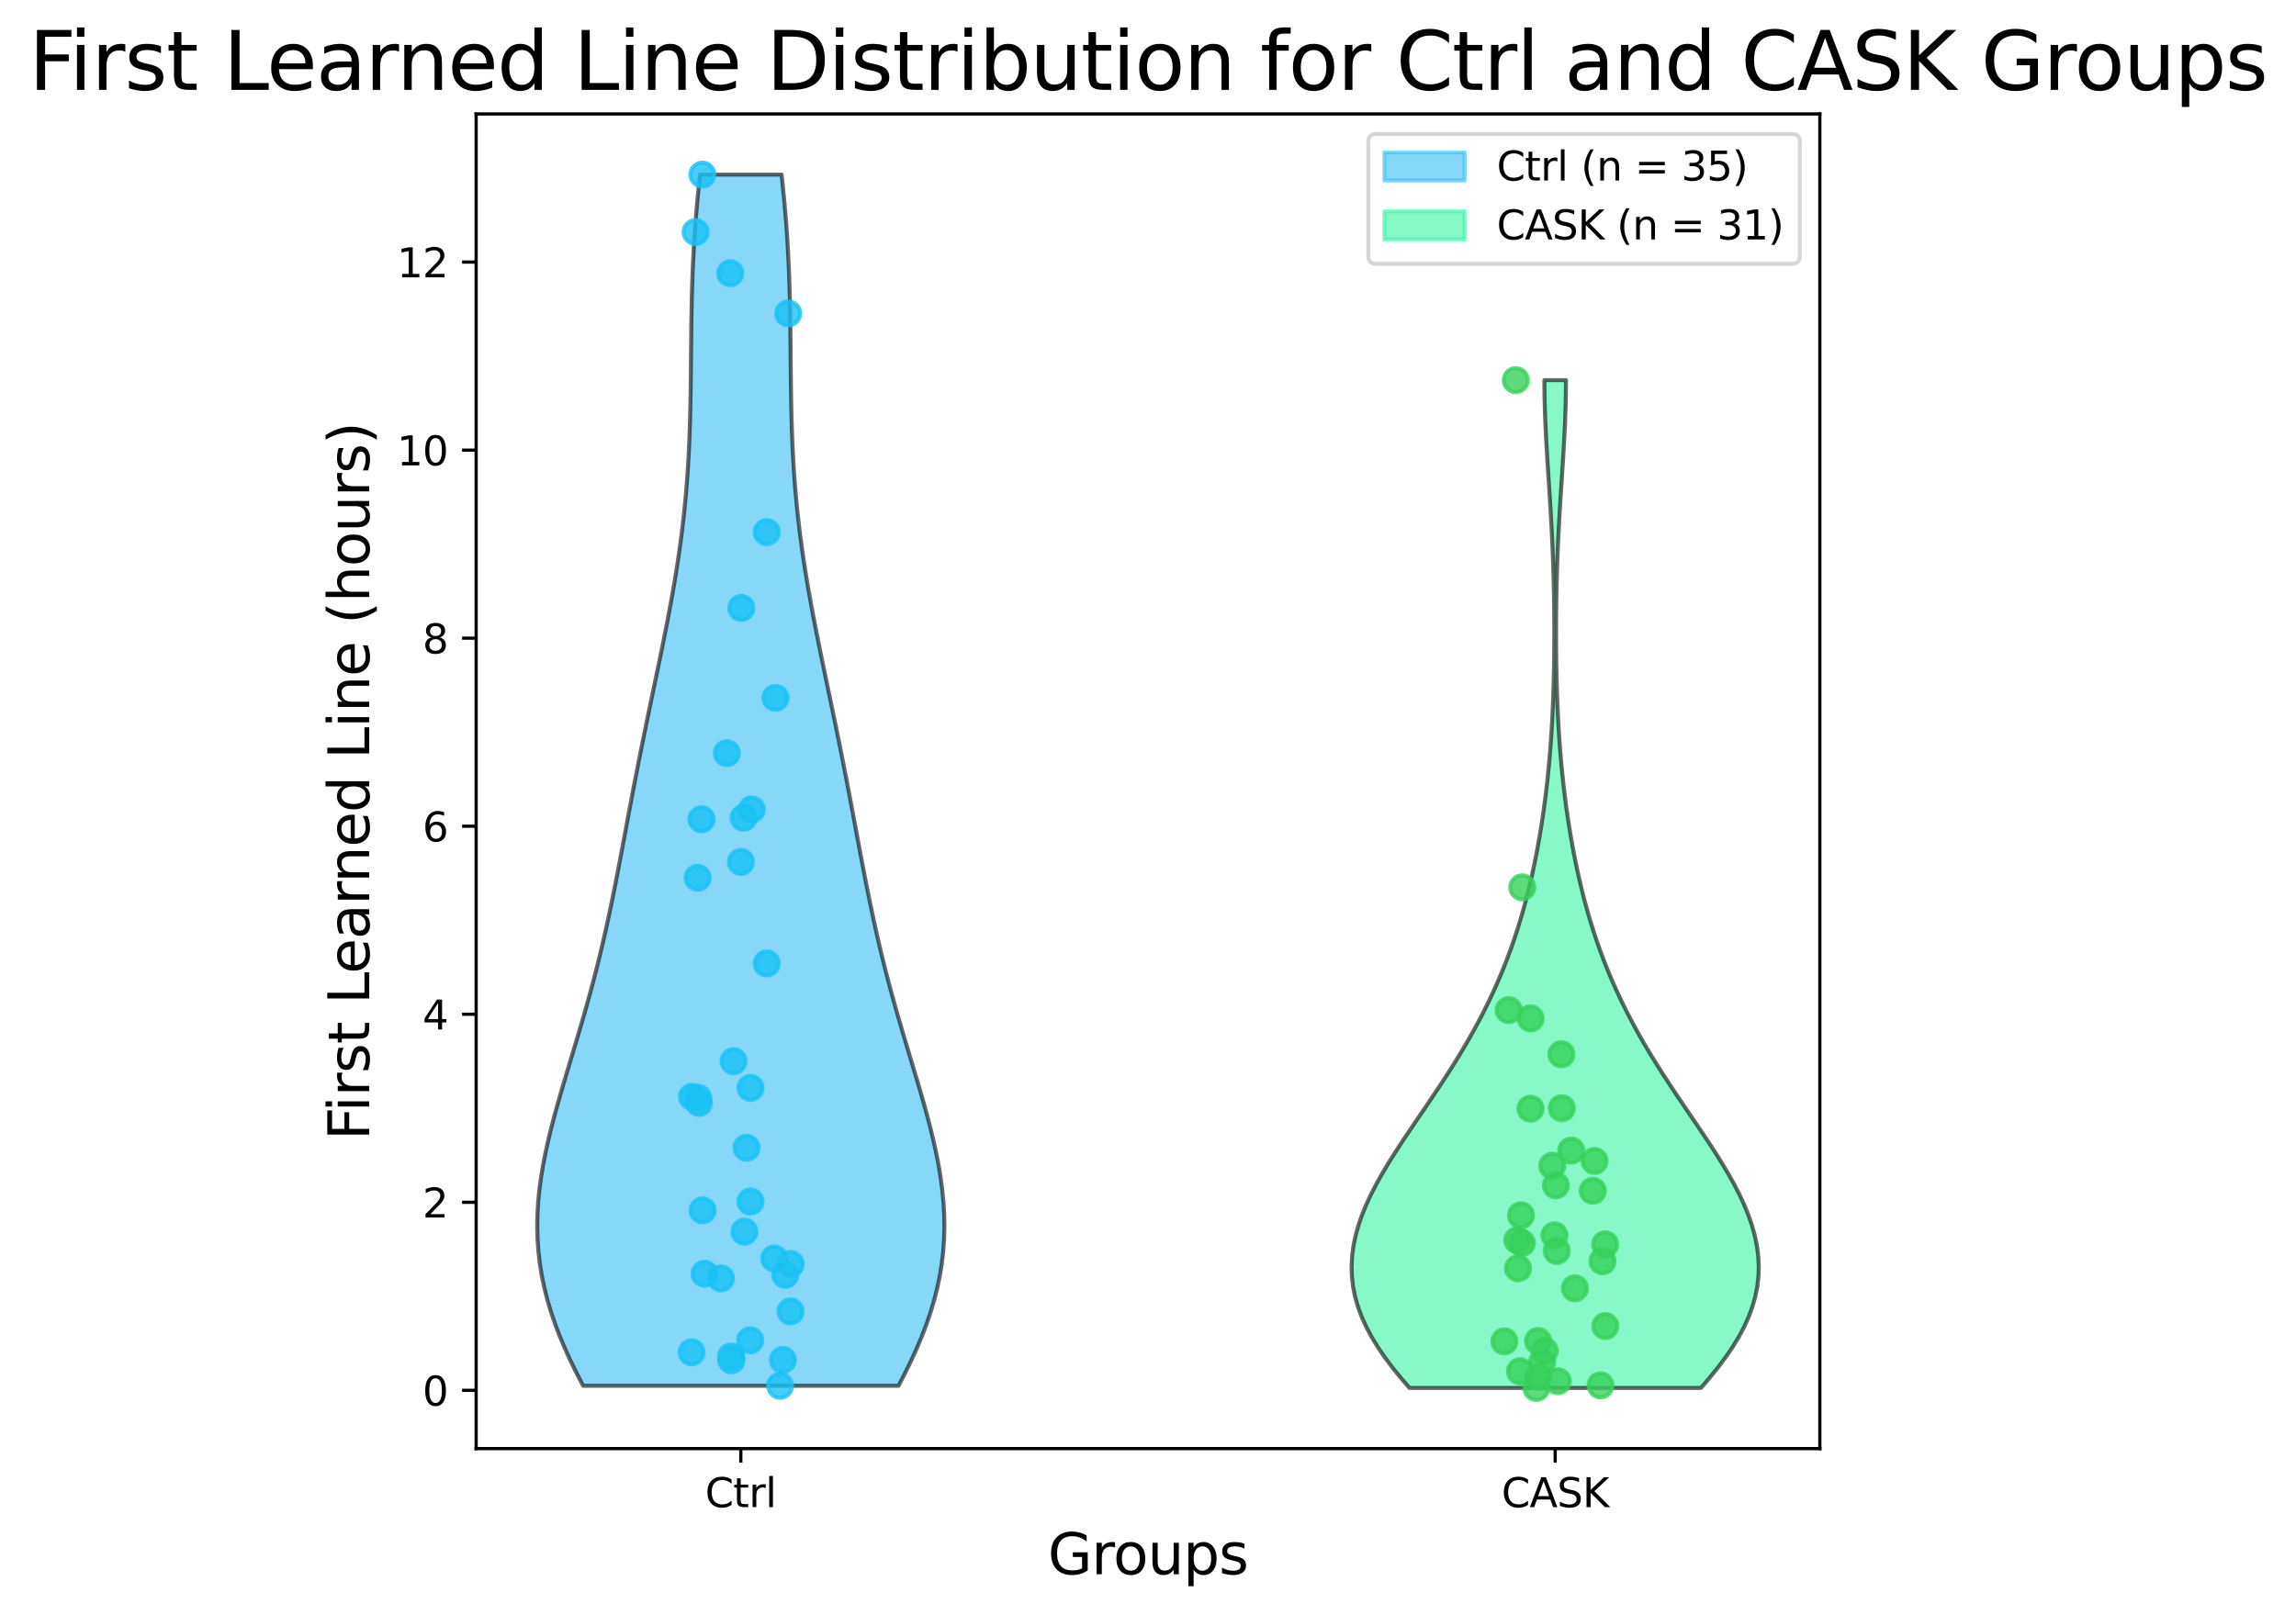 <?xml version="1.0" encoding="utf-8" standalone="no"?>
<!DOCTYPE svg PUBLIC "-//W3C//DTD SVG 1.1//EN"
  "http://www.w3.org/Graphics/SVG/1.1/DTD/svg11.dtd">
<svg xmlns:xlink="http://www.w3.org/1999/xlink" width="572.072pt" height="402.464pt" viewBox="0 0 572.072 402.464" xmlns="http://www.w3.org/2000/svg" version="1.1">
 <defs>
  <style type="text/css">*{stroke-linejoin: round; stroke-linecap: butt}</style>
 </defs>
 <g id="figure_1">
  <g id="patch_1">
   <path d="M 0 402.464 
L 572.072 402.464 
L 572.072 0 
L 0 0 
z
" style="fill: #ffffff"/>
  </g>
  <g id="axes_1">
   <g id="patch_2">
    <path d="M 118.636 361.037 
L 453.436 361.037 
L 453.436 28.397 
L 118.636 28.397 
z
" style="fill: #ffffff"/>
   </g>
   <g id="PolyCollection_1">
    <defs>
     <path id="mbc2ac77b90" d="M 223.873 -57.081 
L 145.29 -57.081 
L 143.707 -60.13 
L 142.211 -63.18 
L 140.813 -66.229 
L 139.525 -69.278 
L 138.355 -72.327 
L 137.311 -75.376 
L 136.399 -78.425 
L 135.624 -81.474 
L 134.989 -84.524 
L 134.496 -87.573 
L 134.144 -90.622 
L 133.931 -93.671 
L 133.854 -96.72 
L 133.908 -99.769 
L 134.086 -102.819 
L 134.381 -105.868 
L 134.785 -108.917 
L 135.287 -111.966 
L 135.878 -115.015 
L 136.547 -118.064 
L 137.284 -121.113 
L 138.077 -124.163 
L 138.915 -127.212 
L 139.787 -130.261 
L 140.685 -133.31 
L 141.597 -136.359 
L 142.515 -139.408 
L 143.43 -142.458 
L 144.337 -145.507 
L 145.229 -148.556 
L 146.1 -151.605 
L 146.946 -154.654 
L 147.766 -157.703 
L 148.557 -160.752 
L 149.318 -163.802 
L 150.049 -166.851 
L 150.751 -169.9 
L 151.426 -172.949 
L 152.076 -175.998 
L 152.705 -179.047 
L 153.314 -182.097 
L 153.909 -185.146 
L 154.492 -188.195 
L 155.066 -191.244 
L 155.637 -194.293 
L 156.206 -197.342 
L 156.777 -200.391 
L 157.352 -203.441 
L 157.933 -206.49 
L 158.522 -209.539 
L 159.119 -212.588 
L 159.726 -215.637 
L 160.341 -218.686 
L 160.964 -221.736 
L 161.594 -224.785 
L 162.228 -227.834 
L 162.865 -230.883 
L 163.502 -233.932 
L 164.136 -236.981 
L 164.763 -240.03 
L 165.381 -243.08 
L 165.986 -246.129 
L 166.574 -249.178 
L 167.143 -252.227 
L 167.688 -255.276 
L 168.207 -258.325 
L 168.697 -261.375 
L 169.156 -264.424 
L 169.582 -267.473 
L 169.974 -270.522 
L 170.329 -273.571 
L 170.648 -276.62 
L 170.931 -279.669 
L 171.179 -282.719 
L 171.391 -285.768 
L 171.571 -288.817 
L 171.719 -291.866 
L 171.839 -294.915 
L 171.934 -297.964 
L 172.008 -301.014 
L 172.063 -304.063 
L 172.105 -307.112 
L 172.137 -310.161 
L 172.164 -313.21 
L 172.19 -316.259 
L 172.221 -319.308 
L 172.259 -322.358 
L 172.31 -325.407 
L 172.376 -328.456 
L 172.462 -331.505 
L 172.571 -334.554 
L 172.704 -337.603 
L 172.865 -340.653 
L 173.053 -343.702 
L 173.271 -346.751 
L 173.517 -349.8 
L 173.793 -352.849 
L 174.096 -355.898 
L 174.426 -358.947 
L 194.736 -358.947 
L 194.736 -358.947 
L 195.066 -355.898 
L 195.37 -352.849 
L 195.645 -349.8 
L 195.892 -346.751 
L 196.11 -343.702 
L 196.298 -340.653 
L 196.458 -337.603 
L 196.592 -334.554 
L 196.7 -331.505 
L 196.786 -328.456 
L 196.853 -325.407 
L 196.904 -322.358 
L 196.942 -319.308 
L 196.973 -316.259 
L 196.999 -313.21 
L 197.026 -310.161 
L 197.058 -307.112 
L 197.1 -304.063 
L 197.155 -301.014 
L 197.228 -297.964 
L 197.323 -294.915 
L 197.444 -291.866 
L 197.592 -288.817 
L 197.772 -285.768 
L 197.984 -282.719 
L 198.231 -279.669 
L 198.514 -276.62 
L 198.834 -273.571 
L 199.189 -270.522 
L 199.58 -267.473 
L 200.006 -264.424 
L 200.466 -261.375 
L 200.956 -258.325 
L 201.475 -255.276 
L 202.02 -252.227 
L 202.589 -249.178 
L 203.177 -246.129 
L 203.782 -243.08 
L 204.399 -240.03 
L 205.027 -236.981 
L 205.661 -233.932 
L 206.298 -230.883 
L 206.935 -227.834 
L 207.569 -224.785 
L 208.199 -221.736 
L 208.822 -218.686 
L 209.437 -215.637 
L 210.044 -212.588 
L 210.641 -209.539 
L 211.23 -206.49 
L 211.811 -203.441 
L 212.386 -200.391 
L 212.957 -197.342 
L 213.526 -194.293 
L 214.096 -191.244 
L 214.671 -188.195 
L 215.254 -185.146 
L 215.849 -182.097 
L 216.458 -179.047 
L 217.087 -175.998 
L 217.737 -172.949 
L 218.412 -169.9 
L 219.114 -166.851 
L 219.845 -163.802 
L 220.606 -160.752 
L 221.397 -157.703 
L 222.216 -154.654 
L 223.063 -151.605 
L 223.934 -148.556 
L 224.826 -145.507 
L 225.732 -142.458 
L 226.648 -139.408 
L 227.566 -136.359 
L 228.478 -133.31 
L 229.375 -130.261 
L 230.248 -127.212 
L 231.086 -124.163 
L 231.879 -121.113 
L 232.615 -118.064 
L 233.285 -115.015 
L 233.876 -111.966 
L 234.378 -108.917 
L 234.782 -105.868 
L 235.077 -102.819 
L 235.255 -99.769 
L 235.309 -96.72 
L 235.232 -93.671 
L 235.019 -90.622 
L 234.667 -87.573 
L 234.173 -84.524 
L 233.539 -81.474 
L 232.764 -78.425 
L 231.852 -75.376 
L 230.808 -72.327 
L 229.638 -69.278 
L 228.349 -66.229 
L 226.952 -63.18 
L 225.456 -60.13 
L 223.873 -57.081 
z
" style="stroke: #000000; stroke-opacity: 0.6"/>
    </defs>
    <g clip-path="url(#pdd6b5b9165)">
     <use xlink:href="#mbc2ac77b90" x="0" y="402.464" style="fill: #38bcf5; fill-opacity: 0.6; stroke: #000000; stroke-opacity: 0.6"/>
    </g>
   </g>
   <g id="PolyCollection_2">
    <defs>
     <path id="m141a410762" d="M 423.806 -56.547 
L 351.175 -56.547 
L 348.995 -59.085 
L 346.942 -61.622 
L 345.039 -64.159 
L 343.304 -66.696 
L 341.754 -69.233 
L 340.402 -71.77 
L 339.256 -74.307 
L 338.324 -76.844 
L 337.609 -79.381 
L 337.112 -81.918 
L 336.831 -84.456 
L 336.763 -86.993 
L 336.902 -89.53 
L 337.242 -92.067 
L 337.772 -94.604 
L 338.484 -97.141 
L 339.365 -99.678 
L 340.401 -102.215 
L 341.58 -104.752 
L 342.886 -107.289 
L 344.302 -109.826 
L 345.811 -112.364 
L 347.397 -114.901 
L 349.042 -117.438 
L 350.729 -119.975 
L 352.443 -122.512 
L 354.168 -125.049 
L 355.891 -127.586 
L 357.598 -130.123 
L 359.28 -132.66 
L 360.925 -135.197 
L 362.528 -137.734 
L 364.081 -140.272 
L 365.579 -142.809 
L 367.019 -145.346 
L 368.399 -147.883 
L 369.717 -150.42 
L 370.972 -152.957 
L 372.163 -155.494 
L 373.292 -158.031 
L 374.36 -160.568 
L 375.366 -163.105 
L 376.315 -165.643 
L 377.206 -168.18 
L 378.043 -170.717 
L 378.827 -173.254 
L 379.562 -175.791 
L 380.249 -178.328 
L 380.892 -180.865 
L 381.493 -183.402 
L 382.055 -185.939 
L 382.579 -188.476 
L 383.069 -191.013 
L 383.524 -193.551 
L 383.948 -196.088 
L 384.342 -198.625 
L 384.706 -201.162 
L 385.041 -203.699 
L 385.349 -206.236 
L 385.629 -208.773 
L 385.884 -211.31 
L 386.113 -213.847 
L 386.318 -216.384 
L 386.499 -218.921 
L 386.658 -221.459 
L 386.795 -223.996 
L 386.913 -226.533 
L 387.012 -229.07 
L 387.093 -231.607 
L 387.159 -234.144 
L 387.209 -236.681 
L 387.244 -239.218 
L 387.267 -241.755 
L 387.276 -244.292 
L 387.272 -246.83 
L 387.256 -249.367 
L 387.227 -251.904 
L 387.186 -254.441 
L 387.131 -256.978 
L 387.063 -259.515 
L 386.982 -262.052 
L 386.886 -264.589 
L 386.777 -267.126 
L 386.656 -269.663 
L 386.521 -272.2 
L 386.376 -274.738 
L 386.222 -277.275 
L 386.061 -279.812 
L 385.895 -282.349 
L 385.729 -284.886 
L 385.566 -287.423 
L 385.41 -289.96 
L 385.263 -292.497 
L 385.132 -295.034 
L 385.018 -297.571 
L 384.926 -300.108 
L 384.859 -302.646 
L 384.817 -305.183 
L 384.803 -307.72 
L 390.178 -307.72 
L 390.178 -307.72 
L 390.164 -305.183 
L 390.122 -302.646 
L 390.055 -300.108 
L 389.963 -297.571 
L 389.849 -295.034 
L 389.718 -292.497 
L 389.571 -289.96 
L 389.415 -287.423 
L 389.252 -284.886 
L 389.086 -282.349 
L 388.92 -279.812 
L 388.759 -277.275 
L 388.605 -274.738 
L 388.46 -272.2 
L 388.325 -269.663 
L 388.203 -267.126 
L 388.095 -264.589 
L 387.999 -262.052 
L 387.918 -259.515 
L 387.85 -256.978 
L 387.795 -254.441 
L 387.754 -251.904 
L 387.725 -249.367 
L 387.709 -246.83 
L 387.705 -244.292 
L 387.714 -241.755 
L 387.737 -239.218 
L 387.772 -236.681 
L 387.822 -234.144 
L 387.887 -231.607 
L 387.969 -229.07 
L 388.068 -226.533 
L 388.186 -223.996 
L 388.323 -221.459 
L 388.482 -218.921 
L 388.663 -216.384 
L 388.868 -213.847 
L 389.097 -211.31 
L 389.352 -208.773 
L 389.632 -206.236 
L 389.94 -203.699 
L 390.275 -201.162 
L 390.639 -198.625 
L 391.033 -196.088 
L 391.457 -193.551 
L 391.912 -191.013 
L 392.402 -188.476 
L 392.926 -185.939 
L 393.488 -183.402 
L 394.089 -180.865 
L 394.732 -178.328 
L 395.419 -175.791 
L 396.154 -173.254 
L 396.938 -170.717 
L 397.775 -168.18 
L 398.666 -165.643 
L 399.614 -163.105 
L 400.621 -160.568 
L 401.689 -158.031 
L 402.818 -155.494 
L 404.009 -152.957 
L 405.264 -150.42 
L 406.582 -147.883 
L 407.962 -145.346 
L 409.402 -142.809 
L 410.9 -140.272 
L 412.453 -137.734 
L 414.056 -135.197 
L 415.701 -132.66 
L 417.383 -130.123 
L 419.09 -127.586 
L 420.813 -125.049 
L 422.538 -122.512 
L 424.252 -119.975 
L 425.939 -117.438 
L 427.584 -114.901 
L 429.17 -112.364 
L 430.679 -109.826 
L 432.095 -107.289 
L 433.401 -104.752 
L 434.579 -102.215 
L 435.616 -99.678 
L 436.497 -97.141 
L 437.209 -94.604 
L 437.739 -92.067 
L 438.079 -89.53 
L 438.218 -86.993 
L 438.15 -84.456 
L 437.869 -81.918 
L 437.372 -79.381 
L 436.657 -76.844 
L 435.725 -74.307 
L 434.579 -71.77 
L 433.227 -69.233 
L 431.677 -66.696 
L 429.942 -64.159 
L 428.039 -61.622 
L 425.986 -59.085 
L 423.806 -56.547 
z
" style="stroke: #000000; stroke-opacity: 0.6"/>
    </defs>
    <g clip-path="url(#pdd6b5b9165)">
     <use xlink:href="#m141a410762" x="0" y="402.464" style="fill: #38f5a6; fill-opacity: 0.6; stroke: #000000; stroke-opacity: 0.6"/>
    </g>
   </g>
   <g id="matplotlib.axis_1">
    <g id="xtick_1">
     <g id="line2d_1">
      <defs>
       <path id="m8cc5283d8f" d="M 0 0 
L 0 3.5 
" style="stroke: #000000; stroke-width: 0.8"/>
      </defs>
      <g>
       <use xlink:href="#m8cc5283d8f" x="184.581" y="361.037" style="stroke: #000000; stroke-width: 0.8"/>
      </g>
     </g>
     <g id="text_1">
      <!-- Ctrl -->
      <g transform="translate(175.685 375.635) scale(0.1 -0.1)">
       <defs>
        <path id="DejaVuSans-43" d="M 4122 4306 
L 4122 3641 
Q 3803 3938 3442 4084 
Q 3081 4231 2675 4231 
Q 1875 4231 1450 3742 
Q 1025 3253 1025 2328 
Q 1025 1406 1450 917 
Q 1875 428 2675 428 
Q 3081 428 3442 575 
Q 3803 722 4122 1019 
L 4122 359 
Q 3791 134 3420 21 
Q 3050 -91 2638 -91 
Q 1578 -91 968 557 
Q 359 1206 359 2328 
Q 359 3453 968 4101 
Q 1578 4750 2638 4750 
Q 3056 4750 3426 4639 
Q 3797 4528 4122 4306 
z
" transform="scale(0.016)"/>
        <path id="DejaVuSans-74" d="M 1172 4494 
L 1172 3500 
L 2356 3500 
L 2356 3053 
L 1172 3053 
L 1172 1153 
Q 1172 725 1289 603 
Q 1406 481 1766 481 
L 2356 481 
L 2356 0 
L 1766 0 
Q 1100 0 847 248 
Q 594 497 594 1153 
L 594 3053 
L 172 3053 
L 172 3500 
L 594 3500 
L 594 4494 
L 1172 4494 
z
" transform="scale(0.016)"/>
        <path id="DejaVuSans-72" d="M 2631 2963 
Q 2534 3019 2420 3045 
Q 2306 3072 2169 3072 
Q 1681 3072 1420 2755 
Q 1159 2438 1159 1844 
L 1159 0 
L 581 0 
L 581 3500 
L 1159 3500 
L 1159 2956 
Q 1341 3275 1631 3429 
Q 1922 3584 2338 3584 
Q 2397 3584 2469 3576 
Q 2541 3569 2628 3553 
L 2631 2963 
z
" transform="scale(0.016)"/>
        <path id="DejaVuSans-6c" d="M 603 4863 
L 1178 4863 
L 1178 0 
L 603 0 
L 603 4863 
z
" transform="scale(0.016)"/>
       </defs>
       <use xlink:href="#DejaVuSans-43"/>
       <use xlink:href="#DejaVuSans-74" x="69.824"/>
       <use xlink:href="#DejaVuSans-72" x="109.033"/>
       <use xlink:href="#DejaVuSans-6c" x="150.146"/>
      </g>
     </g>
    </g>
    <g id="xtick_2">
     <g id="line2d_2">
      <g>
       <use xlink:href="#m8cc5283d8f" x="387.49" y="361.037" style="stroke: #000000; stroke-width: 0.8"/>
      </g>
     </g>
     <g id="text_2">
      <!-- CASK -->
      <g transform="translate(374.126 375.635) scale(0.1 -0.1)">
       <defs>
        <path id="DejaVuSans-41" d="M 2188 4044 
L 1331 1722 
L 3047 1722 
L 2188 4044 
z
M 1831 4666 
L 2547 4666 
L 4325 0 
L 3669 0 
L 3244 1197 
L 1141 1197 
L 716 0 
L 50 0 
L 1831 4666 
z
" transform="scale(0.016)"/>
        <path id="DejaVuSans-53" d="M 3425 4513 
L 3425 3897 
Q 3066 4069 2747 4153 
Q 2428 4238 2131 4238 
Q 1616 4238 1336 4038 
Q 1056 3838 1056 3469 
Q 1056 3159 1242 3001 
Q 1428 2844 1947 2747 
L 2328 2669 
Q 3034 2534 3370 2195 
Q 3706 1856 3706 1288 
Q 3706 609 3251 259 
Q 2797 -91 1919 -91 
Q 1588 -91 1214 -16 
Q 841 59 441 206 
L 441 856 
Q 825 641 1194 531 
Q 1563 422 1919 422 
Q 2459 422 2753 634 
Q 3047 847 3047 1241 
Q 3047 1584 2836 1778 
Q 2625 1972 2144 2069 
L 1759 2144 
Q 1053 2284 737 2584 
Q 422 2884 422 3419 
Q 422 4038 858 4394 
Q 1294 4750 2059 4750 
Q 2388 4750 2728 4690 
Q 3069 4631 3425 4513 
z
" transform="scale(0.016)"/>
        <path id="DejaVuSans-4b" d="M 628 4666 
L 1259 4666 
L 1259 2694 
L 3353 4666 
L 4166 4666 
L 1850 2491 
L 4331 0 
L 3500 0 
L 1259 2247 
L 1259 0 
L 628 0 
L 628 4666 
z
" transform="scale(0.016)"/>
       </defs>
       <use xlink:href="#DejaVuSans-43"/>
       <use xlink:href="#DejaVuSans-41" x="69.824"/>
       <use xlink:href="#DejaVuSans-53" x="138.232"/>
       <use xlink:href="#DejaVuSans-4b" x="201.709"/>
      </g>
     </g>
    </g>
    <g id="text_3">
     <!-- Groups -->
     <g transform="translate(261.082 392.353) scale(0.14 -0.14)">
      <defs>
       <path id="DejaVuSans-47" d="M 3809 666 
L 3809 1919 
L 2778 1919 
L 2778 2438 
L 4434 2438 
L 4434 434 
Q 4069 175 3628 42 
Q 3188 -91 2688 -91 
Q 1594 -91 976 548 
Q 359 1188 359 2328 
Q 359 3472 976 4111 
Q 1594 4750 2688 4750 
Q 3144 4750 3555 4637 
Q 3966 4525 4313 4306 
L 4313 3634 
Q 3963 3931 3569 4081 
Q 3175 4231 2741 4231 
Q 1884 4231 1454 3753 
Q 1025 3275 1025 2328 
Q 1025 1384 1454 906 
Q 1884 428 2741 428 
Q 3075 428 3337 486 
Q 3600 544 3809 666 
z
" transform="scale(0.016)"/>
       <path id="DejaVuSans-6f" d="M 1959 3097 
Q 1497 3097 1228 2736 
Q 959 2375 959 1747 
Q 959 1119 1226 758 
Q 1494 397 1959 397 
Q 2419 397 2687 759 
Q 2956 1122 2956 1747 
Q 2956 2369 2687 2733 
Q 2419 3097 1959 3097 
z
M 1959 3584 
Q 2709 3584 3137 3096 
Q 3566 2609 3566 1747 
Q 3566 888 3137 398 
Q 2709 -91 1959 -91 
Q 1206 -91 779 398 
Q 353 888 353 1747 
Q 353 2609 779 3096 
Q 1206 3584 1959 3584 
z
" transform="scale(0.016)"/>
       <path id="DejaVuSans-75" d="M 544 1381 
L 544 3500 
L 1119 3500 
L 1119 1403 
Q 1119 906 1312 657 
Q 1506 409 1894 409 
Q 2359 409 2629 706 
Q 2900 1003 2900 1516 
L 2900 3500 
L 3475 3500 
L 3475 0 
L 2900 0 
L 2900 538 
Q 2691 219 2414 64 
Q 2138 -91 1772 -91 
Q 1169 -91 856 284 
Q 544 659 544 1381 
z
M 1991 3584 
L 1991 3584 
z
" transform="scale(0.016)"/>
       <path id="DejaVuSans-70" d="M 1159 525 
L 1159 -1331 
L 581 -1331 
L 581 3500 
L 1159 3500 
L 1159 2969 
Q 1341 3281 1617 3432 
Q 1894 3584 2278 3584 
Q 2916 3584 3314 3078 
Q 3713 2572 3713 1747 
Q 3713 922 3314 415 
Q 2916 -91 2278 -91 
Q 1894 -91 1617 61 
Q 1341 213 1159 525 
z
M 3116 1747 
Q 3116 2381 2855 2742 
Q 2594 3103 2138 3103 
Q 1681 3103 1420 2742 
Q 1159 2381 1159 1747 
Q 1159 1113 1420 752 
Q 1681 391 2138 391 
Q 2594 391 2855 752 
Q 3116 1113 3116 1747 
z
" transform="scale(0.016)"/>
       <path id="DejaVuSans-73" d="M 2834 3397 
L 2834 2853 
Q 2591 2978 2328 3040 
Q 2066 3103 1784 3103 
Q 1356 3103 1142 2972 
Q 928 2841 928 2578 
Q 928 2378 1081 2264 
Q 1234 2150 1697 2047 
L 1894 2003 
Q 2506 1872 2764 1633 
Q 3022 1394 3022 966 
Q 3022 478 2636 193 
Q 2250 -91 1575 -91 
Q 1294 -91 989 -36 
Q 684 19 347 128 
L 347 722 
Q 666 556 975 473 
Q 1284 391 1588 391 
Q 1994 391 2212 530 
Q 2431 669 2431 922 
Q 2431 1156 2273 1281 
Q 2116 1406 1581 1522 
L 1381 1569 
Q 847 1681 609 1914 
Q 372 2147 372 2553 
Q 372 3047 722 3315 
Q 1072 3584 1716 3584 
Q 2034 3584 2315 3537 
Q 2597 3491 2834 3397 
z
" transform="scale(0.016)"/>
      </defs>
      <use xlink:href="#DejaVuSans-47"/>
      <use xlink:href="#DejaVuSans-72" x="77.49"/>
      <use xlink:href="#DejaVuSans-6f" x="116.354"/>
      <use xlink:href="#DejaVuSans-75" x="177.535"/>
      <use xlink:href="#DejaVuSans-70" x="240.914"/>
      <use xlink:href="#DejaVuSans-73" x="304.391"/>
     </g>
    </g>
   </g>
   <g id="matplotlib.axis_2">
    <g id="ytick_1">
     <g id="line2d_3">
      <defs>
       <path id="m28b0c397bf" d="M 0 0 
L -3.5 0 
" style="stroke: #000000; stroke-width: 0.8"/>
      </defs>
      <g>
       <use xlink:href="#m28b0c397bf" x="118.636" y="346.516" style="stroke: #000000; stroke-width: 0.8"/>
      </g>
     </g>
     <g id="text_4">
      <!-- 0 -->
      <g transform="translate(105.273 350.315) scale(0.1 -0.1)">
       <defs>
        <path id="DejaVuSans-30" d="M 2034 4250 
Q 1547 4250 1301 3770 
Q 1056 3291 1056 2328 
Q 1056 1369 1301 889 
Q 1547 409 2034 409 
Q 2525 409 2770 889 
Q 3016 1369 3016 2328 
Q 3016 3291 2770 3770 
Q 2525 4250 2034 4250 
z
M 2034 4750 
Q 2819 4750 3233 4129 
Q 3647 3509 3647 2328 
Q 3647 1150 3233 529 
Q 2819 -91 2034 -91 
Q 1250 -91 836 529 
Q 422 1150 422 2328 
Q 422 3509 836 4129 
Q 1250 4750 2034 4750 
z
" transform="scale(0.016)"/>
       </defs>
       <use xlink:href="#DejaVuSans-30"/>
      </g>
     </g>
    </g>
    <g id="ytick_2">
     <g id="line2d_4">
      <g>
       <use xlink:href="#m28b0c397bf" x="118.636" y="299.649" style="stroke: #000000; stroke-width: 0.8"/>
      </g>
     </g>
     <g id="text_5">
      <!-- 2 -->
      <g transform="translate(105.273 303.448) scale(0.1 -0.1)">
       <defs>
        <path id="DejaVuSans-32" d="M 1228 531 
L 3431 531 
L 3431 0 
L 469 0 
L 469 531 
Q 828 903 1448 1529 
Q 2069 2156 2228 2338 
Q 2531 2678 2651 2914 
Q 2772 3150 2772 3378 
Q 2772 3750 2511 3984 
Q 2250 4219 1831 4219 
Q 1534 4219 1204 4116 
Q 875 4013 500 3803 
L 500 4441 
Q 881 4594 1212 4672 
Q 1544 4750 1819 4750 
Q 2544 4750 2975 4387 
Q 3406 4025 3406 3419 
Q 3406 3131 3298 2873 
Q 3191 2616 2906 2266 
Q 2828 2175 2409 1742 
Q 1991 1309 1228 531 
z
" transform="scale(0.016)"/>
       </defs>
       <use xlink:href="#DejaVuSans-32"/>
      </g>
     </g>
    </g>
    <g id="ytick_3">
     <g id="line2d_5">
      <g>
       <use xlink:href="#m28b0c397bf" x="118.636" y="252.783" style="stroke: #000000; stroke-width: 0.8"/>
      </g>
     </g>
     <g id="text_6">
      <!-- 4 -->
      <g transform="translate(105.273 256.582) scale(0.1 -0.1)">
       <defs>
        <path id="DejaVuSans-34" d="M 2419 4116 
L 825 1625 
L 2419 1625 
L 2419 4116 
z
M 2253 4666 
L 3047 4666 
L 3047 1625 
L 3713 1625 
L 3713 1100 
L 3047 1100 
L 3047 0 
L 2419 0 
L 2419 1100 
L 313 1100 
L 313 1709 
L 2253 4666 
z
" transform="scale(0.016)"/>
       </defs>
       <use xlink:href="#DejaVuSans-34"/>
      </g>
     </g>
    </g>
    <g id="ytick_4">
     <g id="line2d_6">
      <g>
       <use xlink:href="#m28b0c397bf" x="118.636" y="205.916" style="stroke: #000000; stroke-width: 0.8"/>
      </g>
     </g>
     <g id="text_7">
      <!-- 6 -->
      <g transform="translate(105.273 209.715) scale(0.1 -0.1)">
       <defs>
        <path id="DejaVuSans-36" d="M 2113 2584 
Q 1688 2584 1439 2293 
Q 1191 2003 1191 1497 
Q 1191 994 1439 701 
Q 1688 409 2113 409 
Q 2538 409 2786 701 
Q 3034 994 3034 1497 
Q 3034 2003 2786 2293 
Q 2538 2584 2113 2584 
z
M 3366 4563 
L 3366 3988 
Q 3128 4100 2886 4159 
Q 2644 4219 2406 4219 
Q 1781 4219 1451 3797 
Q 1122 3375 1075 2522 
Q 1259 2794 1537 2939 
Q 1816 3084 2150 3084 
Q 2853 3084 3261 2657 
Q 3669 2231 3669 1497 
Q 3669 778 3244 343 
Q 2819 -91 2113 -91 
Q 1303 -91 875 529 
Q 447 1150 447 2328 
Q 447 3434 972 4092 
Q 1497 4750 2381 4750 
Q 2619 4750 2861 4703 
Q 3103 4656 3366 4563 
z
" transform="scale(0.016)"/>
       </defs>
       <use xlink:href="#DejaVuSans-36"/>
      </g>
     </g>
    </g>
    <g id="ytick_5">
     <g id="line2d_7">
      <g>
       <use xlink:href="#m28b0c397bf" x="118.636" y="159.049" style="stroke: #000000; stroke-width: 0.8"/>
      </g>
     </g>
     <g id="text_8">
      <!-- 8 -->
      <g transform="translate(105.273 162.849) scale(0.1 -0.1)">
       <defs>
        <path id="DejaVuSans-38" d="M 2034 2216 
Q 1584 2216 1326 1975 
Q 1069 1734 1069 1313 
Q 1069 891 1326 650 
Q 1584 409 2034 409 
Q 2484 409 2743 651 
Q 3003 894 3003 1313 
Q 3003 1734 2745 1975 
Q 2488 2216 2034 2216 
z
M 1403 2484 
Q 997 2584 770 2862 
Q 544 3141 544 3541 
Q 544 4100 942 4425 
Q 1341 4750 2034 4750 
Q 2731 4750 3128 4425 
Q 3525 4100 3525 3541 
Q 3525 3141 3298 2862 
Q 3072 2584 2669 2484 
Q 3125 2378 3379 2068 
Q 3634 1759 3634 1313 
Q 3634 634 3220 271 
Q 2806 -91 2034 -91 
Q 1263 -91 848 271 
Q 434 634 434 1313 
Q 434 1759 690 2068 
Q 947 2378 1403 2484 
z
M 1172 3481 
Q 1172 3119 1398 2916 
Q 1625 2713 2034 2713 
Q 2441 2713 2670 2916 
Q 2900 3119 2900 3481 
Q 2900 3844 2670 4047 
Q 2441 4250 2034 4250 
Q 1625 4250 1398 4047 
Q 1172 3844 1172 3481 
z
" transform="scale(0.016)"/>
       </defs>
       <use xlink:href="#DejaVuSans-38"/>
      </g>
     </g>
    </g>
    <g id="ytick_6">
     <g id="line2d_8">
      <g>
       <use xlink:href="#m28b0c397bf" x="118.636" y="112.183" style="stroke: #000000; stroke-width: 0.8"/>
      </g>
     </g>
     <g id="text_9">
      <!-- 10 -->
      <g transform="translate(98.911 115.982) scale(0.1 -0.1)">
       <defs>
        <path id="DejaVuSans-31" d="M 794 531 
L 1825 531 
L 1825 4091 
L 703 3866 
L 703 4441 
L 1819 4666 
L 2450 4666 
L 2450 531 
L 3481 531 
L 3481 0 
L 794 0 
L 794 531 
z
" transform="scale(0.016)"/>
       </defs>
       <use xlink:href="#DejaVuSans-31"/>
       <use xlink:href="#DejaVuSans-30" x="63.623"/>
      </g>
     </g>
    </g>
    <g id="ytick_7">
     <g id="line2d_9">
      <g>
       <use xlink:href="#m28b0c397bf" x="118.636" y="65.316" style="stroke: #000000; stroke-width: 0.8"/>
      </g>
     </g>
     <g id="text_10">
      <!-- 12 -->
      <g transform="translate(98.911 69.116) scale(0.1 -0.1)">
       <use xlink:href="#DejaVuSans-31"/>
       <use xlink:href="#DejaVuSans-32" x="63.623"/>
      </g>
     </g>
    </g>
    <g id="text_11">
     <!-- First Learned Line (hours) -->
     <g transform="translate(91.999 284.17) rotate(-90) scale(0.14 -0.14)">
      <defs>
       <path id="DejaVuSans-46" d="M 628 4666 
L 3309 4666 
L 3309 4134 
L 1259 4134 
L 1259 2759 
L 3109 2759 
L 3109 2228 
L 1259 2228 
L 1259 0 
L 628 0 
L 628 4666 
z
" transform="scale(0.016)"/>
       <path id="DejaVuSans-69" d="M 603 3500 
L 1178 3500 
L 1178 0 
L 603 0 
L 603 3500 
z
M 603 4863 
L 1178 4863 
L 1178 4134 
L 603 4134 
L 603 4863 
z
" transform="scale(0.016)"/>
       <path id="DejaVuSans-20" transform="scale(0.016)"/>
       <path id="DejaVuSans-4c" d="M 628 4666 
L 1259 4666 
L 1259 531 
L 3531 531 
L 3531 0 
L 628 0 
L 628 4666 
z
" transform="scale(0.016)"/>
       <path id="DejaVuSans-65" d="M 3597 1894 
L 3597 1613 
L 953 1613 
Q 991 1019 1311 708 
Q 1631 397 2203 397 
Q 2534 397 2845 478 
Q 3156 559 3463 722 
L 3463 178 
Q 3153 47 2828 -22 
Q 2503 -91 2169 -91 
Q 1331 -91 842 396 
Q 353 884 353 1716 
Q 353 2575 817 3079 
Q 1281 3584 2069 3584 
Q 2775 3584 3186 3129 
Q 3597 2675 3597 1894 
z
M 3022 2063 
Q 3016 2534 2758 2815 
Q 2500 3097 2075 3097 
Q 1594 3097 1305 2825 
Q 1016 2553 972 2059 
L 3022 2063 
z
" transform="scale(0.016)"/>
       <path id="DejaVuSans-61" d="M 2194 1759 
Q 1497 1759 1228 1600 
Q 959 1441 959 1056 
Q 959 750 1161 570 
Q 1363 391 1709 391 
Q 2188 391 2477 730 
Q 2766 1069 2766 1631 
L 2766 1759 
L 2194 1759 
z
M 3341 1997 
L 3341 0 
L 2766 0 
L 2766 531 
Q 2569 213 2275 61 
Q 1981 -91 1556 -91 
Q 1019 -91 701 211 
Q 384 513 384 1019 
Q 384 1609 779 1909 
Q 1175 2209 1959 2209 
L 2766 2209 
L 2766 2266 
Q 2766 2663 2505 2880 
Q 2244 3097 1772 3097 
Q 1472 3097 1187 3025 
Q 903 2953 641 2809 
L 641 3341 
Q 956 3463 1253 3523 
Q 1550 3584 1831 3584 
Q 2591 3584 2966 3190 
Q 3341 2797 3341 1997 
z
" transform="scale(0.016)"/>
       <path id="DejaVuSans-6e" d="M 3513 2113 
L 3513 0 
L 2938 0 
L 2938 2094 
Q 2938 2591 2744 2837 
Q 2550 3084 2163 3084 
Q 1697 3084 1428 2787 
Q 1159 2491 1159 1978 
L 1159 0 
L 581 0 
L 581 3500 
L 1159 3500 
L 1159 2956 
Q 1366 3272 1645 3428 
Q 1925 3584 2291 3584 
Q 2894 3584 3203 3211 
Q 3513 2838 3513 2113 
z
" transform="scale(0.016)"/>
       <path id="DejaVuSans-64" d="M 2906 2969 
L 2906 4863 
L 3481 4863 
L 3481 0 
L 2906 0 
L 2906 525 
Q 2725 213 2448 61 
Q 2172 -91 1784 -91 
Q 1150 -91 751 415 
Q 353 922 353 1747 
Q 353 2572 751 3078 
Q 1150 3584 1784 3584 
Q 2172 3584 2448 3432 
Q 2725 3281 2906 2969 
z
M 947 1747 
Q 947 1113 1208 752 
Q 1469 391 1925 391 
Q 2381 391 2643 752 
Q 2906 1113 2906 1747 
Q 2906 2381 2643 2742 
Q 2381 3103 1925 3103 
Q 1469 3103 1208 2742 
Q 947 2381 947 1747 
z
" transform="scale(0.016)"/>
       <path id="DejaVuSans-28" d="M 1984 4856 
Q 1566 4138 1362 3434 
Q 1159 2731 1159 2009 
Q 1159 1288 1364 580 
Q 1569 -128 1984 -844 
L 1484 -844 
Q 1016 -109 783 600 
Q 550 1309 550 2009 
Q 550 2706 781 3412 
Q 1013 4119 1484 4856 
L 1984 4856 
z
" transform="scale(0.016)"/>
       <path id="DejaVuSans-68" d="M 3513 2113 
L 3513 0 
L 2938 0 
L 2938 2094 
Q 2938 2591 2744 2837 
Q 2550 3084 2163 3084 
Q 1697 3084 1428 2787 
Q 1159 2491 1159 1978 
L 1159 0 
L 581 0 
L 581 4863 
L 1159 4863 
L 1159 2956 
Q 1366 3272 1645 3428 
Q 1925 3584 2291 3584 
Q 2894 3584 3203 3211 
Q 3513 2838 3513 2113 
z
" transform="scale(0.016)"/>
       <path id="DejaVuSans-29" d="M 513 4856 
L 1013 4856 
Q 1481 4119 1714 3412 
Q 1947 2706 1947 2009 
Q 1947 1309 1714 600 
Q 1481 -109 1013 -844 
L 513 -844 
Q 928 -128 1133 580 
Q 1338 1288 1338 2009 
Q 1338 2731 1133 3434 
Q 928 4138 513 4856 
z
" transform="scale(0.016)"/>
      </defs>
      <use xlink:href="#DejaVuSans-46"/>
      <use xlink:href="#DejaVuSans-69" x="50.27"/>
      <use xlink:href="#DejaVuSans-72" x="78.053"/>
      <use xlink:href="#DejaVuSans-73" x="119.166"/>
      <use xlink:href="#DejaVuSans-74" x="171.266"/>
      <use xlink:href="#DejaVuSans-20" x="210.475"/>
      <use xlink:href="#DejaVuSans-4c" x="242.262"/>
      <use xlink:href="#DejaVuSans-65" x="296.225"/>
      <use xlink:href="#DejaVuSans-61" x="357.748"/>
      <use xlink:href="#DejaVuSans-72" x="419.027"/>
      <use xlink:href="#DejaVuSans-6e" x="458.391"/>
      <use xlink:href="#DejaVuSans-65" x="521.77"/>
      <use xlink:href="#DejaVuSans-64" x="583.293"/>
      <use xlink:href="#DejaVuSans-20" x="646.77"/>
      <use xlink:href="#DejaVuSans-4c" x="678.557"/>
      <use xlink:href="#DejaVuSans-69" x="734.27"/>
      <use xlink:href="#DejaVuSans-6e" x="762.053"/>
      <use xlink:href="#DejaVuSans-65" x="825.432"/>
      <use xlink:href="#DejaVuSans-20" x="886.955"/>
      <use xlink:href="#DejaVuSans-28" x="918.742"/>
      <use xlink:href="#DejaVuSans-68" x="957.756"/>
      <use xlink:href="#DejaVuSans-6f" x="1021.135"/>
      <use xlink:href="#DejaVuSans-75" x="1082.316"/>
      <use xlink:href="#DejaVuSans-72" x="1145.695"/>
      <use xlink:href="#DejaVuSans-73" x="1186.809"/>
      <use xlink:href="#DejaVuSans-29" x="1238.908"/>
     </g>
    </g>
   </g>
   <g id="patch_3">
    <path d="M 118.636 361.037 
L 118.636 28.397 
" style="fill: none; stroke: #000000; stroke-width: 0.8; stroke-linejoin: miter; stroke-linecap: square"/>
   </g>
   <g id="patch_4">
    <path d="M 453.436 361.037 
L 453.436 28.397 
" style="fill: none; stroke: #000000; stroke-width: 0.8; stroke-linejoin: miter; stroke-linecap: square"/>
   </g>
   <g id="patch_5">
    <path d="M 118.636 361.037 
L 453.436 361.037 
" style="fill: none; stroke: #000000; stroke-width: 0.8; stroke-linejoin: miter; stroke-linecap: square"/>
   </g>
   <g id="patch_6">
    <path d="M 118.636 28.397 
L 453.436 28.397 
" style="fill: none; stroke: #000000; stroke-width: 0.8; stroke-linejoin: miter; stroke-linecap: square"/>
   </g>
   <g id="PathCollection_1">
    <defs>
     <path id="me563ed2373" d="M 0 3 
C 0.796 3 1.559 2.684 2.121 2.121 
C 2.684 1.559 3 0.796 3 0 
C 3 -0.796 2.684 -1.559 2.121 -2.121 
C 1.559 -2.684 0.796 -3 0 -3 
C -0.796 -3 -1.559 -2.684 -2.121 -2.121 
C -2.684 -1.559 -3 -0.796 -3 0 
C -3 0.796 -2.684 1.559 -2.121 2.121 
C -1.559 2.684 -0.796 3 0 3 
z
" style="stroke: #18c1f5; stroke-opacity: 0.8"/>
    </defs>
    <g clip-path="url(#pdd6b5b9165)">
     <use xlink:href="#me563ed2373" x="196.387" y="78.114" style="fill: #18c1f5; fill-opacity: 0.8; stroke: #18c1f5; stroke-opacity: 0.8"/>
     <use xlink:href="#me563ed2373" x="184.714" y="151.512" style="fill: #18c1f5; fill-opacity: 0.8; stroke: #18c1f5; stroke-opacity: 0.8"/>
     <use xlink:href="#me563ed2373" x="186.924" y="334.044" style="fill: #18c1f5; fill-opacity: 0.8; stroke: #18c1f5; stroke-opacity: 0.8"/>
     <use xlink:href="#me563ed2373" x="172.32" y="337.045" style="fill: #18c1f5; fill-opacity: 0.8; stroke: #18c1f5; stroke-opacity: 0.8"/>
     <use xlink:href="#me563ed2373" x="187.292" y="201.744" style="fill: #18c1f5; fill-opacity: 0.8; stroke: #18c1f5; stroke-opacity: 0.8"/>
     <use xlink:href="#me563ed2373" x="175.011" y="43.517" style="fill: #18c1f5; fill-opacity: 0.8; stroke: #18c1f5; stroke-opacity: 0.8"/>
     <use xlink:href="#me563ed2373" x="173.315" y="57.837" style="fill: #18c1f5; fill-opacity: 0.8; stroke: #18c1f5; stroke-opacity: 0.8"/>
     <use xlink:href="#me563ed2373" x="173.819" y="218.772" style="fill: #18c1f5; fill-opacity: 0.8; stroke: #18c1f5; stroke-opacity: 0.8"/>
     <use xlink:href="#me563ed2373" x="184.62" y="214.821" style="fill: #18c1f5; fill-opacity: 0.8; stroke: #18c1f5; stroke-opacity: 0.8"/>
     <use xlink:href="#me563ed2373" x="186.011" y="286.071" style="fill: #18c1f5; fill-opacity: 0.8; stroke: #18c1f5; stroke-opacity: 0.8"/>
     <use xlink:href="#me563ed2373" x="174.154" y="274.881" style="fill: #18c1f5; fill-opacity: 0.8; stroke: #18c1f5; stroke-opacity: 0.8"/>
     <use xlink:href="#me563ed2373" x="196.973" y="326.838" style="fill: #18c1f5; fill-opacity: 0.8; stroke: #18c1f5; stroke-opacity: 0.8"/>
     <use xlink:href="#me563ed2373" x="172.428" y="273.352" style="fill: #18c1f5; fill-opacity: 0.8; stroke: #18c1f5; stroke-opacity: 0.8"/>
     <use xlink:href="#me563ed2373" x="197.007" y="315.011" style="fill: #18c1f5; fill-opacity: 0.8; stroke: #18c1f5; stroke-opacity: 0.8"/>
     <use xlink:href="#me563ed2373" x="191.049" y="240.116" style="fill: #18c1f5; fill-opacity: 0.8; stroke: #18c1f5; stroke-opacity: 0.8"/>
     <use xlink:href="#me563ed2373" x="181.954" y="68.096" style="fill: #18c1f5; fill-opacity: 0.8; stroke: #18c1f5; stroke-opacity: 0.8"/>
     <use xlink:href="#me563ed2373" x="173.952" y="273.612" style="fill: #18c1f5; fill-opacity: 0.8; stroke: #18c1f5; stroke-opacity: 0.8"/>
     <use xlink:href="#me563ed2373" x="185.268" y="203.807" style="fill: #18c1f5; fill-opacity: 0.8; stroke: #18c1f5; stroke-opacity: 0.8"/>
     <use xlink:href="#me563ed2373" x="194.367" y="345.383" style="fill: #18c1f5; fill-opacity: 0.8; stroke: #18c1f5; stroke-opacity: 0.8"/>
     <use xlink:href="#me563ed2373" x="192.92" y="313.651" style="fill: #18c1f5; fill-opacity: 0.8; stroke: #18c1f5; stroke-opacity: 0.8"/>
     <use xlink:href="#me563ed2373" x="182.766" y="264.46" style="fill: #18c1f5; fill-opacity: 0.8; stroke: #18c1f5; stroke-opacity: 0.8"/>
     <use xlink:href="#me563ed2373" x="175.544" y="317.458" style="fill: #18c1f5; fill-opacity: 0.8; stroke: #18c1f5; stroke-opacity: 0.8"/>
     <use xlink:href="#me563ed2373" x="182.157" y="338.08" style="fill: #18c1f5; fill-opacity: 0.8; stroke: #18c1f5; stroke-opacity: 0.8"/>
     <use xlink:href="#me563ed2373" x="186.993" y="299.454" style="fill: #18c1f5; fill-opacity: 0.8; stroke: #18c1f5; stroke-opacity: 0.8"/>
     <use xlink:href="#me563ed2373" x="186.99" y="271.139" style="fill: #18c1f5; fill-opacity: 0.8; stroke: #18c1f5; stroke-opacity: 0.8"/>
     <use xlink:href="#me563ed2373" x="193.217" y="173.936" style="fill: #18c1f5; fill-opacity: 0.8; stroke: #18c1f5; stroke-opacity: 0.8"/>
     <use xlink:href="#me563ed2373" x="195.058" y="338.952" style="fill: #18c1f5; fill-opacity: 0.8; stroke: #18c1f5; stroke-opacity: 0.8"/>
     <use xlink:href="#me563ed2373" x="195.644" y="317.751" style="fill: #18c1f5; fill-opacity: 0.8; stroke: #18c1f5; stroke-opacity: 0.8"/>
     <use xlink:href="#me563ed2373" x="185.472" y="306.959" style="fill: #18c1f5; fill-opacity: 0.8; stroke: #18c1f5; stroke-opacity: 0.8"/>
     <use xlink:href="#me563ed2373" x="182.232" y="339.024" style="fill: #18c1f5; fill-opacity: 0.8; stroke: #18c1f5; stroke-opacity: 0.8"/>
     <use xlink:href="#me563ed2373" x="181.093" y="187.716" style="fill: #18c1f5; fill-opacity: 0.8; stroke: #18c1f5; stroke-opacity: 0.8"/>
     <use xlink:href="#me563ed2373" x="179.623" y="318.611" style="fill: #18c1f5; fill-opacity: 0.8; stroke: #18c1f5; stroke-opacity: 0.8"/>
     <use xlink:href="#me563ed2373" x="175.053" y="301.661" style="fill: #18c1f5; fill-opacity: 0.8; stroke: #18c1f5; stroke-opacity: 0.8"/>
     <use xlink:href="#me563ed2373" x="191.018" y="132.622" style="fill: #18c1f5; fill-opacity: 0.8; stroke: #18c1f5; stroke-opacity: 0.8"/>
     <use xlink:href="#me563ed2373" x="174.774" y="204.185" style="fill: #18c1f5; fill-opacity: 0.8; stroke: #18c1f5; stroke-opacity: 0.8"/>
    </g>
   </g>
   <g id="PathCollection_2">
    <defs>
     <path id="m5a76b0bc1d" d="M 0 3 
C 0.796 3 1.559 2.684 2.121 2.121 
C 2.684 1.559 3 0.796 3 0 
C 3 -0.796 2.684 -1.559 2.121 -2.121 
C 1.559 -2.684 0.796 -3 0 -3 
C -0.796 -3 -1.559 -2.684 -2.121 -2.121 
C -2.684 -1.559 -3 -0.796 -3 0 
C -3 0.796 -2.684 1.559 -2.121 2.121 
C -1.559 2.684 -0.796 3 0 3 
z
" style="stroke: #36d15a; stroke-opacity: 0.8"/>
    </defs>
    <g clip-path="url(#pdd6b5b9165)">
     <use xlink:href="#m5a76b0bc1d" x="384.877" y="336.674" style="fill: #36d15a; fill-opacity: 0.8; stroke: #36d15a; stroke-opacity: 0.8"/>
     <use xlink:href="#m5a76b0bc1d" x="391.49" y="286.767" style="fill: #36d15a; fill-opacity: 0.8; stroke: #36d15a; stroke-opacity: 0.8"/>
     <use xlink:href="#m5a76b0bc1d" x="397.291" y="289.345" style="fill: #36d15a; fill-opacity: 0.8; stroke: #36d15a; stroke-opacity: 0.8"/>
     <use xlink:href="#m5a76b0bc1d" x="378.223" y="316.098" style="fill: #36d15a; fill-opacity: 0.8; stroke: #36d15a; stroke-opacity: 0.8"/>
     <use xlink:href="#m5a76b0bc1d" x="379.189" y="309.797" style="fill: #36d15a; fill-opacity: 0.8; stroke: #36d15a; stroke-opacity: 0.8"/>
     <use xlink:href="#m5a76b0bc1d" x="396.857" y="296.785" style="fill: #36d15a; fill-opacity: 0.8; stroke: #36d15a; stroke-opacity: 0.8"/>
     <use xlink:href="#m5a76b0bc1d" x="378.711" y="341.777" style="fill: #36d15a; fill-opacity: 0.8; stroke: #36d15a; stroke-opacity: 0.8"/>
     <use xlink:href="#m5a76b0bc1d" x="399.934" y="310.11" style="fill: #36d15a; fill-opacity: 0.8; stroke: #36d15a; stroke-opacity: 0.8"/>
     <use xlink:href="#m5a76b0bc1d" x="399.279" y="314.341" style="fill: #36d15a; fill-opacity: 0.8; stroke: #36d15a; stroke-opacity: 0.8"/>
     <use xlink:href="#m5a76b0bc1d" x="387.663" y="295.425" style="fill: #36d15a; fill-opacity: 0.8; stroke: #36d15a; stroke-opacity: 0.8"/>
     <use xlink:href="#m5a76b0bc1d" x="381.367" y="253.811" style="fill: #36d15a; fill-opacity: 0.8; stroke: #36d15a; stroke-opacity: 0.8"/>
     <use xlink:href="#m5a76b0bc1d" x="378.052" y="309.094" style="fill: #36d15a; fill-opacity: 0.8; stroke: #36d15a; stroke-opacity: 0.8"/>
     <use xlink:href="#m5a76b0bc1d" x="374.832" y="334.298" style="fill: #36d15a; fill-opacity: 0.8; stroke: #36d15a; stroke-opacity: 0.8"/>
     <use xlink:href="#m5a76b0bc1d" x="384.211" y="339.512" style="fill: #36d15a; fill-opacity: 0.8; stroke: #36d15a; stroke-opacity: 0.8"/>
     <use xlink:href="#m5a76b0bc1d" x="377.673" y="94.745" style="fill: #36d15a; fill-opacity: 0.8; stroke: #36d15a; stroke-opacity: 0.8"/>
     <use xlink:href="#m5a76b0bc1d" x="389.139" y="276.196" style="fill: #36d15a; fill-opacity: 0.8; stroke: #36d15a; stroke-opacity: 0.8"/>
     <use xlink:href="#m5a76b0bc1d" x="387.304" y="307.883" style="fill: #36d15a; fill-opacity: 0.8; stroke: #36d15a; stroke-opacity: 0.8"/>
     <use xlink:href="#m5a76b0bc1d" x="383.3" y="343.17" style="fill: #36d15a; fill-opacity: 0.8; stroke: #36d15a; stroke-opacity: 0.8"/>
     <use xlink:href="#m5a76b0bc1d" x="378.964" y="302.878" style="fill: #36d15a; fill-opacity: 0.8; stroke: #36d15a; stroke-opacity: 0.8"/>
     <use xlink:href="#m5a76b0bc1d" x="383.218" y="334.207" style="fill: #36d15a; fill-opacity: 0.8; stroke: #36d15a; stroke-opacity: 0.8"/>
     <use xlink:href="#m5a76b0bc1d" x="398.795" y="345.272" style="fill: #36d15a; fill-opacity: 0.8; stroke: #36d15a; stroke-opacity: 0.8"/>
     <use xlink:href="#m5a76b0bc1d" x="399.974" y="330.503" style="fill: #36d15a; fill-opacity: 0.8; stroke: #36d15a; stroke-opacity: 0.8"/>
     <use xlink:href="#m5a76b0bc1d" x="379.278" y="221.148" style="fill: #36d15a; fill-opacity: 0.8; stroke: #36d15a; stroke-opacity: 0.8"/>
     <use xlink:href="#m5a76b0bc1d" x="387.88" y="311.756" style="fill: #36d15a; fill-opacity: 0.8; stroke: #36d15a; stroke-opacity: 0.8"/>
     <use xlink:href="#m5a76b0bc1d" x="392.394" y="321.084" style="fill: #36d15a; fill-opacity: 0.8; stroke: #36d15a; stroke-opacity: 0.8"/>
     <use xlink:href="#m5a76b0bc1d" x="382.797" y="345.917" style="fill: #36d15a; fill-opacity: 0.8; stroke: #36d15a; stroke-opacity: 0.8"/>
     <use xlink:href="#m5a76b0bc1d" x="386.754" y="290.549" style="fill: #36d15a; fill-opacity: 0.8; stroke: #36d15a; stroke-opacity: 0.8"/>
     <use xlink:href="#m5a76b0bc1d" x="389.026" y="262.748" style="fill: #36d15a; fill-opacity: 0.8; stroke: #36d15a; stroke-opacity: 0.8"/>
     <use xlink:href="#m5a76b0bc1d" x="375.897" y="251.754" style="fill: #36d15a; fill-opacity: 0.8; stroke: #36d15a; stroke-opacity: 0.8"/>
     <use xlink:href="#m5a76b0bc1d" x="388.143" y="344.244" style="fill: #36d15a; fill-opacity: 0.8; stroke: #36d15a; stroke-opacity: 0.8"/>
     <use xlink:href="#m5a76b0bc1d" x="381.347" y="276.32" style="fill: #36d15a; fill-opacity: 0.8; stroke: #36d15a; stroke-opacity: 0.8"/>
    </g>
   </g>
   <g id="text_12">
    <!-- First Learned Line Distribution for Ctrl and CASK Groups -->
    <g transform="translate(7.2 22.397) scale(0.2 -0.2)">
     <defs>
      <path id="DejaVuSans-44" d="M 1259 4147 
L 1259 519 
L 2022 519 
Q 2988 519 3436 956 
Q 3884 1394 3884 2338 
Q 3884 3275 3436 3711 
Q 2988 4147 2022 4147 
L 1259 4147 
z
M 628 4666 
L 1925 4666 
Q 3281 4666 3915 4102 
Q 4550 3538 4550 2338 
Q 4550 1131 3912 565 
Q 3275 0 1925 0 
L 628 0 
L 628 4666 
z
" transform="scale(0.016)"/>
      <path id="DejaVuSans-62" d="M 3116 1747 
Q 3116 2381 2855 2742 
Q 2594 3103 2138 3103 
Q 1681 3103 1420 2742 
Q 1159 2381 1159 1747 
Q 1159 1113 1420 752 
Q 1681 391 2138 391 
Q 2594 391 2855 752 
Q 3116 1113 3116 1747 
z
M 1159 2969 
Q 1341 3281 1617 3432 
Q 1894 3584 2278 3584 
Q 2916 3584 3314 3078 
Q 3713 2572 3713 1747 
Q 3713 922 3314 415 
Q 2916 -91 2278 -91 
Q 1894 -91 1617 61 
Q 1341 213 1159 525 
L 1159 0 
L 581 0 
L 581 4863 
L 1159 4863 
L 1159 2969 
z
" transform="scale(0.016)"/>
      <path id="DejaVuSans-66" d="M 2375 4863 
L 2375 4384 
L 1825 4384 
Q 1516 4384 1395 4259 
Q 1275 4134 1275 3809 
L 1275 3500 
L 2222 3500 
L 2222 3053 
L 1275 3053 
L 1275 0 
L 697 0 
L 697 3053 
L 147 3053 
L 147 3500 
L 697 3500 
L 697 3744 
Q 697 4328 969 4595 
Q 1241 4863 1831 4863 
L 2375 4863 
z
" transform="scale(0.016)"/>
     </defs>
     <use xlink:href="#DejaVuSans-46"/>
     <use xlink:href="#DejaVuSans-69" x="50.27"/>
     <use xlink:href="#DejaVuSans-72" x="78.053"/>
     <use xlink:href="#DejaVuSans-73" x="119.166"/>
     <use xlink:href="#DejaVuSans-74" x="171.266"/>
     <use xlink:href="#DejaVuSans-20" x="210.475"/>
     <use xlink:href="#DejaVuSans-4c" x="242.262"/>
     <use xlink:href="#DejaVuSans-65" x="296.225"/>
     <use xlink:href="#DejaVuSans-61" x="357.748"/>
     <use xlink:href="#DejaVuSans-72" x="419.027"/>
     <use xlink:href="#DejaVuSans-6e" x="458.391"/>
     <use xlink:href="#DejaVuSans-65" x="521.77"/>
     <use xlink:href="#DejaVuSans-64" x="583.293"/>
     <use xlink:href="#DejaVuSans-20" x="646.77"/>
     <use xlink:href="#DejaVuSans-4c" x="678.557"/>
     <use xlink:href="#DejaVuSans-69" x="734.27"/>
     <use xlink:href="#DejaVuSans-6e" x="762.053"/>
     <use xlink:href="#DejaVuSans-65" x="825.432"/>
     <use xlink:href="#DejaVuSans-20" x="886.955"/>
     <use xlink:href="#DejaVuSans-44" x="918.742"/>
     <use xlink:href="#DejaVuSans-69" x="995.744"/>
     <use xlink:href="#DejaVuSans-73" x="1023.527"/>
     <use xlink:href="#DejaVuSans-74" x="1075.627"/>
     <use xlink:href="#DejaVuSans-72" x="1114.836"/>
     <use xlink:href="#DejaVuSans-69" x="1155.949"/>
     <use xlink:href="#DejaVuSans-62" x="1183.732"/>
     <use xlink:href="#DejaVuSans-75" x="1247.209"/>
     <use xlink:href="#DejaVuSans-74" x="1310.588"/>
     <use xlink:href="#DejaVuSans-69" x="1349.797"/>
     <use xlink:href="#DejaVuSans-6f" x="1377.58"/>
     <use xlink:href="#DejaVuSans-6e" x="1438.762"/>
     <use xlink:href="#DejaVuSans-20" x="1502.141"/>
     <use xlink:href="#DejaVuSans-66" x="1533.928"/>
     <use xlink:href="#DejaVuSans-6f" x="1569.133"/>
     <use xlink:href="#DejaVuSans-72" x="1630.314"/>
     <use xlink:href="#DejaVuSans-20" x="1671.428"/>
     <use xlink:href="#DejaVuSans-43" x="1703.215"/>
     <use xlink:href="#DejaVuSans-74" x="1773.039"/>
     <use xlink:href="#DejaVuSans-72" x="1812.248"/>
     <use xlink:href="#DejaVuSans-6c" x="1853.361"/>
     <use xlink:href="#DejaVuSans-20" x="1881.145"/>
     <use xlink:href="#DejaVuSans-61" x="1912.932"/>
     <use xlink:href="#DejaVuSans-6e" x="1974.211"/>
     <use xlink:href="#DejaVuSans-64" x="2037.59"/>
     <use xlink:href="#DejaVuSans-20" x="2101.066"/>
     <use xlink:href="#DejaVuSans-43" x="2132.854"/>
     <use xlink:href="#DejaVuSans-41" x="2202.678"/>
     <use xlink:href="#DejaVuSans-53" x="2271.086"/>
     <use xlink:href="#DejaVuSans-4b" x="2334.562"/>
     <use xlink:href="#DejaVuSans-20" x="2400.139"/>
     <use xlink:href="#DejaVuSans-47" x="2431.926"/>
     <use xlink:href="#DejaVuSans-72" x="2509.416"/>
     <use xlink:href="#DejaVuSans-6f" x="2548.279"/>
     <use xlink:href="#DejaVuSans-75" x="2609.461"/>
     <use xlink:href="#DejaVuSans-70" x="2672.84"/>
     <use xlink:href="#DejaVuSans-73" x="2736.316"/>
    </g>
   </g>
   <g id="legend_1">
    <g id="patch_7">
     <path d="M 342.927 65.753 
L 446.436 65.753 
Q 448.436 65.753 448.436 63.753 
L 448.436 35.397 
Q 448.436 33.397 446.436 33.397 
L 342.927 33.397 
Q 340.927 33.397 340.927 35.397 
L 340.927 63.753 
Q 340.927 65.753 342.927 65.753 
z
" style="fill: #ffffff; opacity: 0.8; stroke: #cccccc; stroke-linejoin: miter"/>
    </g>
    <g id="patch_8">
     <path d="M 344.927 44.995 
L 364.927 44.995 
L 364.927 37.995 
L 344.927 37.995 
z
" style="fill: #38bcf5; opacity: 0.6; stroke: #38bcf5; stroke-linejoin: miter"/>
    </g>
    <g id="text_13">
     <!-- Ctrl (n = 35) -->
     <g transform="translate(372.927 44.995) scale(0.1 -0.1)">
      <defs>
       <path id="DejaVuSans-3d" d="M 678 2906 
L 4684 2906 
L 4684 2381 
L 678 2381 
L 678 2906 
z
M 678 1631 
L 4684 1631 
L 4684 1100 
L 678 1100 
L 678 1631 
z
" transform="scale(0.016)"/>
       <path id="DejaVuSans-33" d="M 2597 2516 
Q 3050 2419 3304 2112 
Q 3559 1806 3559 1356 
Q 3559 666 3084 287 
Q 2609 -91 1734 -91 
Q 1441 -91 1130 -33 
Q 819 25 488 141 
L 488 750 
Q 750 597 1062 519 
Q 1375 441 1716 441 
Q 2309 441 2620 675 
Q 2931 909 2931 1356 
Q 2931 1769 2642 2001 
Q 2353 2234 1838 2234 
L 1294 2234 
L 1294 2753 
L 1863 2753 
Q 2328 2753 2575 2939 
Q 2822 3125 2822 3475 
Q 2822 3834 2567 4026 
Q 2313 4219 1838 4219 
Q 1578 4219 1281 4162 
Q 984 4106 628 3988 
L 628 4550 
Q 988 4650 1302 4700 
Q 1616 4750 1894 4750 
Q 2613 4750 3031 4423 
Q 3450 4097 3450 3541 
Q 3450 3153 3228 2886 
Q 3006 2619 2597 2516 
z
" transform="scale(0.016)"/>
       <path id="DejaVuSans-35" d="M 691 4666 
L 3169 4666 
L 3169 4134 
L 1269 4134 
L 1269 2991 
Q 1406 3038 1543 3061 
Q 1681 3084 1819 3084 
Q 2600 3084 3056 2656 
Q 3513 2228 3513 1497 
Q 3513 744 3044 326 
Q 2575 -91 1722 -91 
Q 1428 -91 1123 -41 
Q 819 9 494 109 
L 494 744 
Q 775 591 1075 516 
Q 1375 441 1709 441 
Q 2250 441 2565 725 
Q 2881 1009 2881 1497 
Q 2881 1984 2565 2268 
Q 2250 2553 1709 2553 
Q 1456 2553 1204 2497 
Q 953 2441 691 2322 
L 691 4666 
z
" transform="scale(0.016)"/>
      </defs>
      <use xlink:href="#DejaVuSans-43"/>
      <use xlink:href="#DejaVuSans-74" x="69.824"/>
      <use xlink:href="#DejaVuSans-72" x="109.033"/>
      <use xlink:href="#DejaVuSans-6c" x="150.146"/>
      <use xlink:href="#DejaVuSans-20" x="177.93"/>
      <use xlink:href="#DejaVuSans-28" x="209.717"/>
      <use xlink:href="#DejaVuSans-6e" x="248.73"/>
      <use xlink:href="#DejaVuSans-20" x="312.109"/>
      <use xlink:href="#DejaVuSans-3d" x="343.896"/>
      <use xlink:href="#DejaVuSans-20" x="427.686"/>
      <use xlink:href="#DejaVuSans-33" x="459.473"/>
      <use xlink:href="#DejaVuSans-35" x="523.096"/>
      <use xlink:href="#DejaVuSans-29" x="586.719"/>
     </g>
    </g>
    <g id="patch_9">
     <path d="M 344.927 59.673 
L 364.927 59.673 
L 364.927 52.673 
L 344.927 52.673 
z
" style="fill: #38f5a6; opacity: 0.6; stroke: #38f5a6; stroke-linejoin: miter"/>
    </g>
    <g id="text_14">
     <!-- CASK (n = 31) -->
     <g transform="translate(372.927 59.673) scale(0.1 -0.1)">
      <use xlink:href="#DejaVuSans-43"/>
      <use xlink:href="#DejaVuSans-41" x="69.824"/>
      <use xlink:href="#DejaVuSans-53" x="138.232"/>
      <use xlink:href="#DejaVuSans-4b" x="201.709"/>
      <use xlink:href="#DejaVuSans-20" x="267.285"/>
      <use xlink:href="#DejaVuSans-28" x="299.072"/>
      <use xlink:href="#DejaVuSans-6e" x="338.086"/>
      <use xlink:href="#DejaVuSans-20" x="401.465"/>
      <use xlink:href="#DejaVuSans-3d" x="433.252"/>
      <use xlink:href="#DejaVuSans-20" x="517.041"/>
      <use xlink:href="#DejaVuSans-33" x="548.828"/>
      <use xlink:href="#DejaVuSans-31" x="612.451"/>
      <use xlink:href="#DejaVuSans-29" x="676.074"/>
     </g>
    </g>
   </g>
  </g>
 </g>
 <defs>
  <clipPath id="pdd6b5b9165">
   <rect x="118.636" y="28.397" width="334.8" height="332.64"/>
  </clipPath>
 </defs>
</svg>
